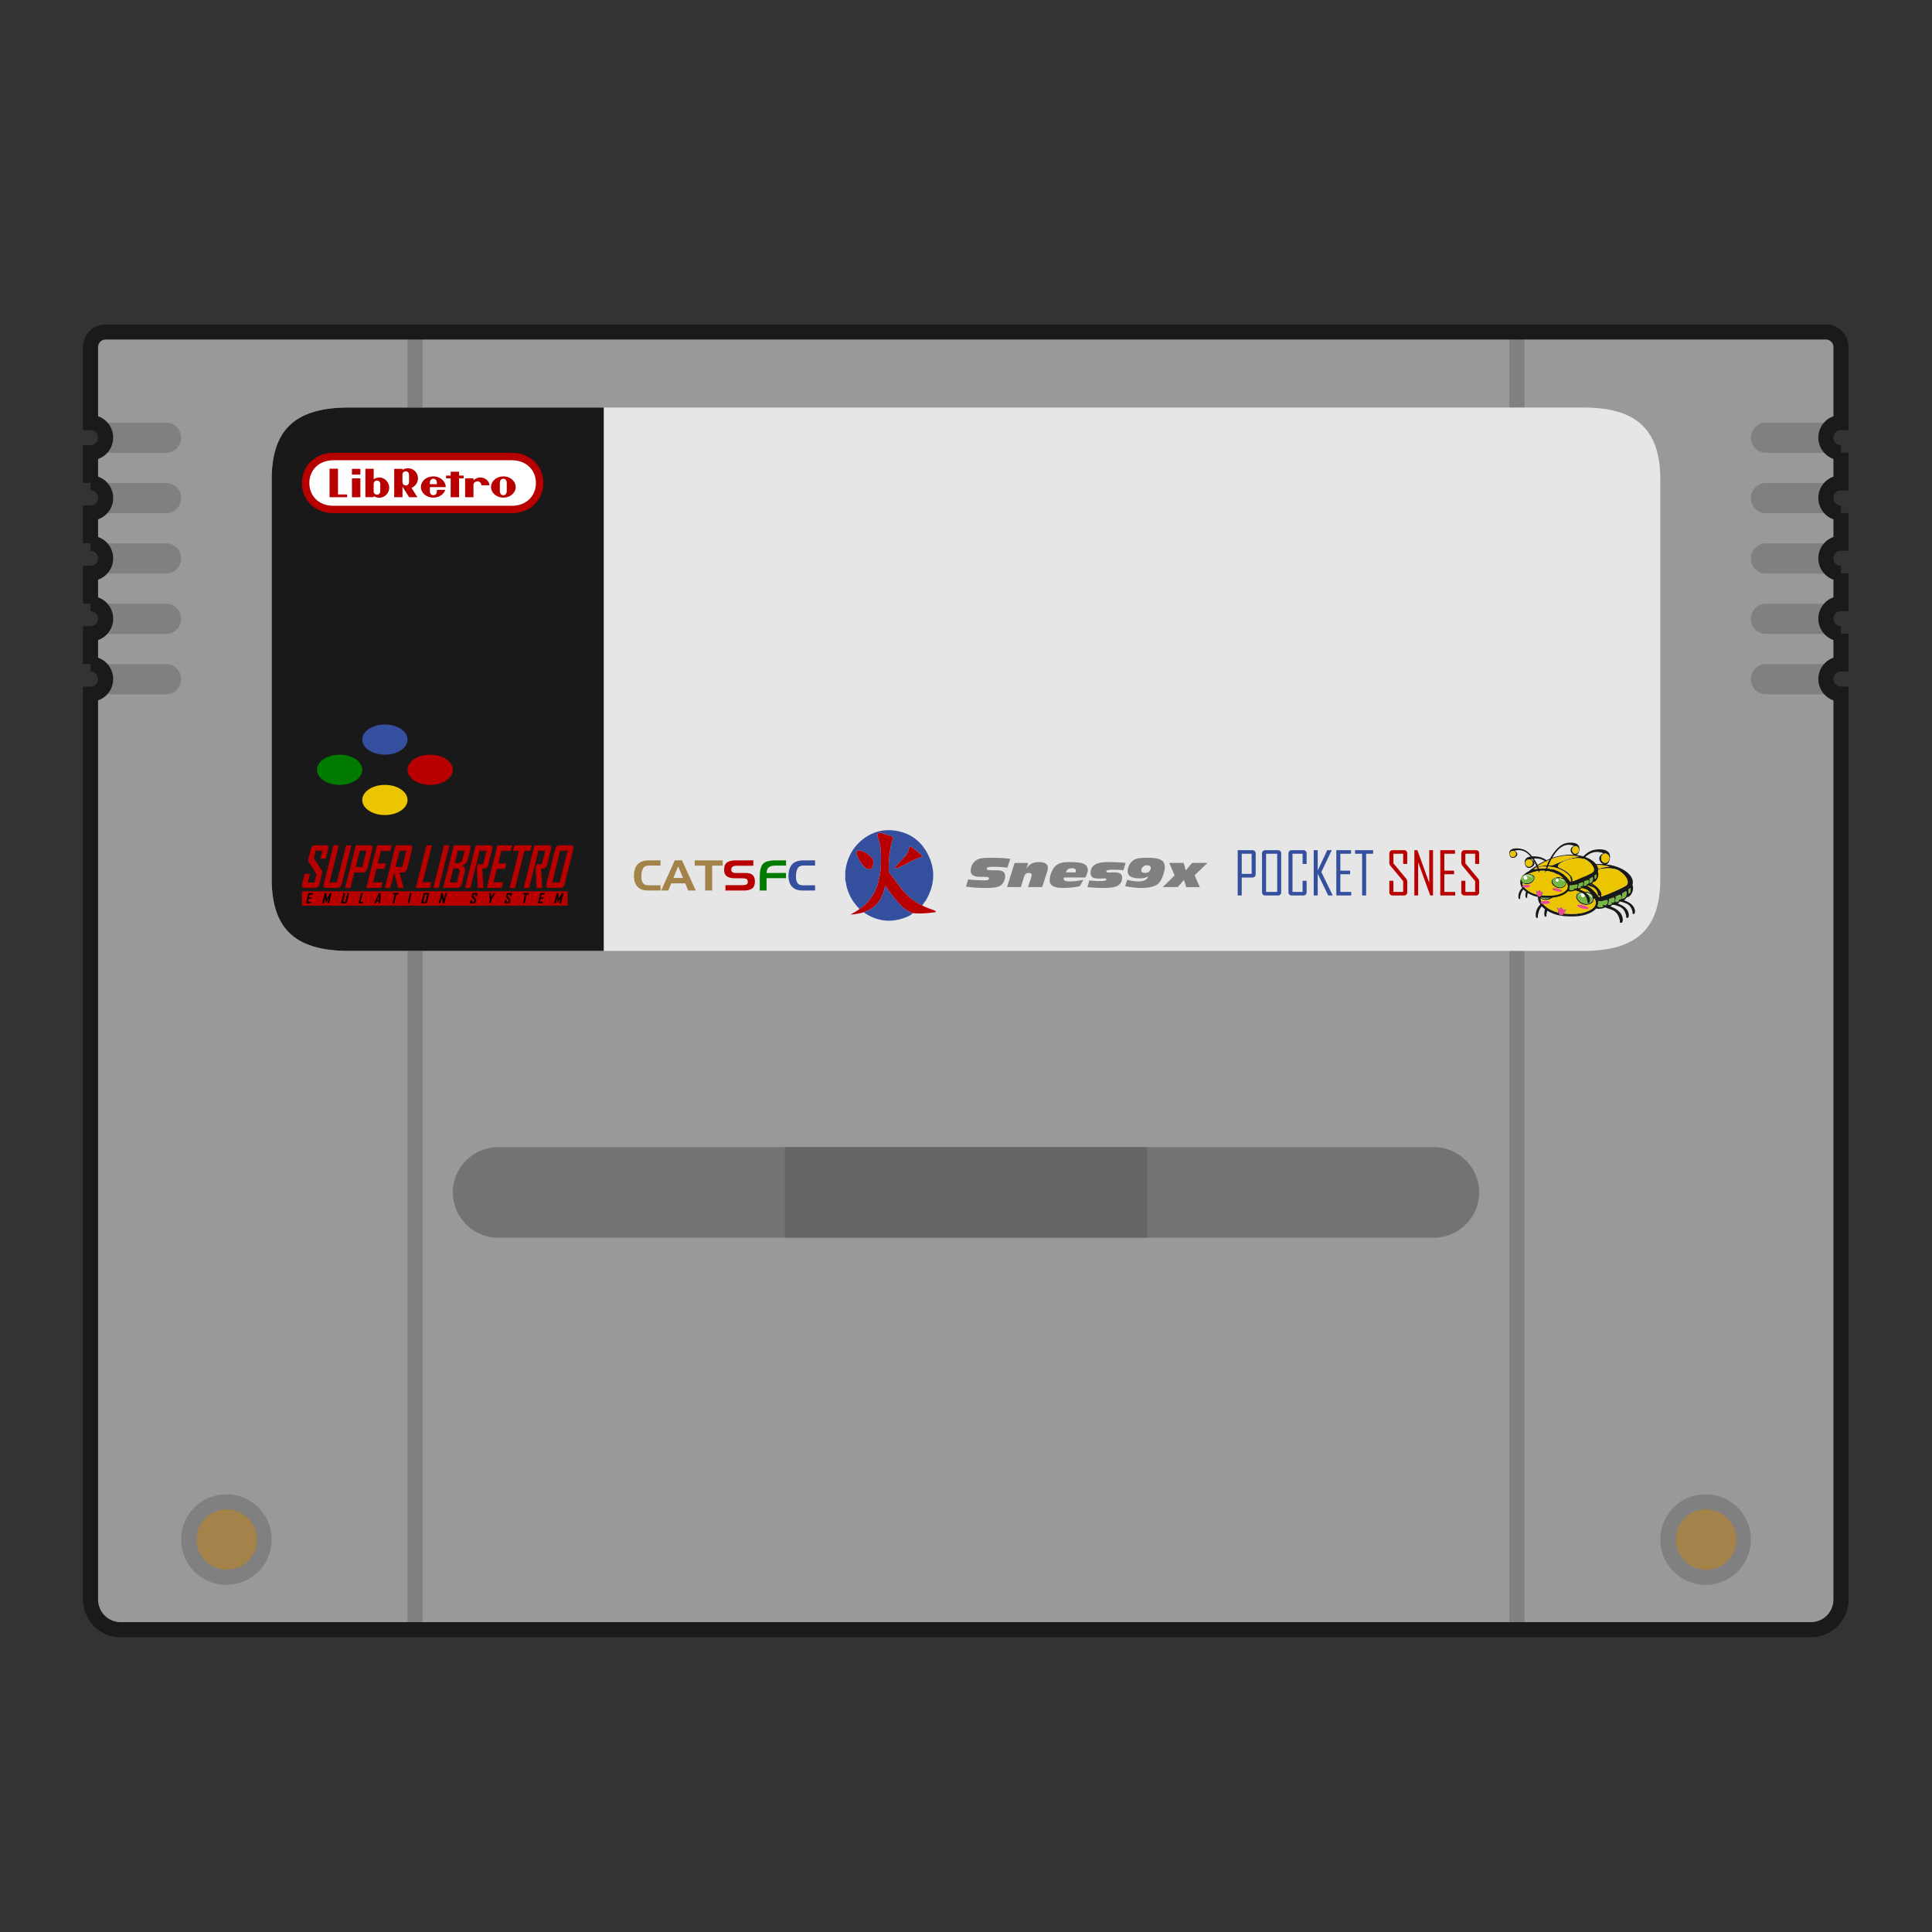 <svg xmlns="http://www.w3.org/2000/svg" xml:space="preserve" width="256" height="256" viewBox="0 0 341.333 341.333"><rect x="0" y="0" width="341.333" height="341.333" fill="#333333" stroke="none"/><defs><clipPath id="a" clipPathUnits="userSpaceOnUse"><path d="M213.05 136.166h.048v-.03h-.048z"/></clipPath><clipPath id="b" clipPathUnits="userSpaceOnUse"><path d="M211.676 135.948h.054v-.034h-.054z"/></clipPath><clipPath id="c" clipPathUnits="userSpaceOnUse"><path d="M209.048 138.356h.04v-.025h-.04z"/></clipPath><clipPath id="d" clipPathUnits="userSpaceOnUse"><path d="M207.919 138.176h.045v-.028h-.045z"/></clipPath></defs><path d="M16 61.333v13.334A2.666 2.666 0 1 1 16 80v5.333a2.666 2.666 0 1 1 0 5.334V96a2.666 2.666 0 1 1 0 5.333v5.334A2.666 2.666 0 1 1 16 112v5.333a2.666 2.666 0 1 1 0 5.334v160A5.334 5.334 0 0 0 21.333 288H320a5.334 5.334 0 0 0 5.333-5.333v-160a2.666 2.666 0 1 1 0-5.334V112a2.666 2.666 0 1 1 0-5.333v-5.334a2.666 2.666 0 1 1 0-5.333v-5.333a2.666 2.666 0 1 1 0-5.334V80a2.666 2.666 0 1 1 0-5.333V61.333a2.666 2.666 0 0 0-2.666-2.666h-304A2.666 2.666 0 0 0 16 61.333" style="fill:#999;fill-opacity:1;fill-rule:nonzero;stroke:none;stroke-width:1.333"/><path d="M74.667 288H72V58.667h2.667zm194.666 0h-2.666V58.667h2.666z" style="fill:gray;fill-opacity:1;fill-rule:nonzero;stroke:none;stroke-width:1.333"/><path d="M279.703 72H61.63C52.165 72 48 75.901 48 84.77v70.46c0 8.869 4.163 12.77 13.63 12.77h218.073c9.466 0 13.63-3.901 13.63-12.77V84.77c0-8.869-4.163-12.77-13.63-12.77" style="fill:#e6e6e6;fill-opacity:1;fill-rule:nonzero;stroke:none;stroke-width:1.333"/><path d="M253.333 218.667H88c-4.4 0-8-3.6-8-8s3.6-8 8-8h165.333c4.4 0 8 3.6 8 8s-3.6 8-8 8" style="fill:#737373;fill-opacity:1;fill-rule:nonzero;stroke:none;stroke-width:1.333"/><path d="M202.667 218.667h-64v-16h64z" style="fill:#666;fill-opacity:1;fill-rule:nonzero;stroke:none;stroke-width:1.333"/><path d="M106.667 72H61.629C52.164 72 48 75.901 48 84.77v70.46c0 8.869 4.164 12.77 13.63 12.77h45.037zm168.893 88.492a.5.5 0 0 1-.346.046c.079.194.112.402.161.603.059.199.128.439.34.521.139.064.298.001.402-.098.162-.158.262-.366.36-.567l.098-.215a.83.83 0 0 1-.422-.12c-.126-.077-.154-.262-.308-.3-.111 0-.194.082-.286.13m8.038-1.403c-.406.09-.819.223-1.24.157.037.278-.005.562-.107.823-.052.03.044.072.057.024l.032.019c.035.097.144.133.238.144.242.022.484-.03.713-.102-.055-.052-.128-.1-.14-.182.008-.035.025-.066.04-.098.167.007.332.034.497.052a.87.87 0 0 0 .347-.738c-.003-.076-.055-.152-.133-.163a.6.6 0 0 0-.304.064m1.284-.453-.007.01c-.212.064-.415.155-.626.226a1.45 1.45 0 0 1-.164.906c-.065.042.07.064.043 0h.06c.003.055.07.069.116.066.18-.015.35-.09.508-.176-.052-.041-.112-.079-.145-.137-.023-.043.007-.087.016-.127q.194.006.385.039c.132-.156.23-.363.19-.572-.02-.101-.055-.215-.149-.272-.076-.041-.157.012-.228.037m1.18-.513-.622.284c.081.335.012.692-.162.988.044-.027.106-.037.139-.076.07.045.159.04.236.019.153-.042.3-.11.432-.198-.076-.056-.173-.148-.09-.242.098.01.194.018.29.033.12-.163.239-.365.19-.575a.5.5 0 0 0-.305-.288zm-6.566-.452a1.5 1.5 0 0 0-.53.165c-.189.136-.333.359-.324.599.01.232.14.437.287.608.275.3.636.537 1.041.608.307.047.635.039.916-.103.26-.126.502-.34.572-.63.067-.256.046-.568-.16-.76a1.84 1.84 0 0 0-.892-.44 2.6 2.6 0 0 0-.91-.047m7.636-.124a12 12 0 0 1-.538.304c.084.327.024.675-.109.979q.083-.054.155-.12c.086.09.212.013.298-.036.402-.248.503-.804.36-1.227q-.083.052-.166.1m-14.732-.4c-.214.123-.4.319-.45.567a.92.92 0 0 0 .278.817c.137.135.32.213.508.25v.003c.115.008.233.046.346.015a1.94 1.94 0 0 0 1.092-.393c.235-.18.44-.443.441-.751.01-.152-.08-.285-.178-.393-.21-.218-.512-.316-.806-.351-.42-.044-.862.021-1.232.236m15.544-.175a4 4 0 0 1-.264.208c.12.212.072.466.038.692l.104-.122.012.088c.061-.022.122-.058.148-.12a1.2 1.2 0 0 0 .105-.52c.003-.111-.037-.218-.025-.327q-.06.05-.118.101m-12.066-.84q.013.143.012.284a.4.4 0 0 1-.107.195 1 1 0 0 0-.052-.179q-.052-.135-.1-.27a6.6 6.6 0 0 0-1.961.574l-.042-.053-.14.08q.276.006.544.076c.148.044.295.103.426.185h.004q.112.082.21.182a.71.71 0 0 1 .095.721c-.18.443-.553.806-1.003.97q-.269.096-.552.109a1.8 1.8 0 0 1-.628-.088 1.5 1.5 0 0 1-.405-.224c.019.208.076.412.17.599-.085.04-.197.137-.122.236.1.105.253.133.39.16.367.452.857.784 1.371 1.044.423.214.867.384 1.326.5a4 4 0 0 1-.094-.374c-.02-.112-.033-.226-.064-.337a.52.52 0 0 1-.204-.316.45.45 0 0 1 .054-.253.8.8 0 0 0 .004.288.41.41 0 0 0 .325.242c.083.01.159-.032.23-.066.09-.051.18-.108.285-.115.116.005.166.125.225.208h.003c.116.13.29.225.468.2a.44.44 0 0 0 .236-.132 1 1 0 0 0 .139-.237l.018-.003c-.004.188-.136.346-.3.425q-.027.12-.068.236c-.064.13-.132.256-.216.373-.037.028.015.034.032.036.278.026.558.038.838.046.7.02 1.408.01 2.098-.123a6.3 6.3 0 0 0 1.402-.443c.35-.165.69-.378.936-.681.222-.281.321-.667.224-1.017a3.2 3.2 0 0 0-.35-.755c.044.167.084.337.06.51-.01.109-.056.207-.093.307v.02l-.012.001c-.12.194-.299.347-.505.443a1.865 1.865 0 0 1-2.11-.427c-.224-.25-.43-.557-.425-.905.005-.281.205-.517.441-.648.398-.221.87-.276 1.316-.236.196.027.394.067.572.152q.094.045.192.077a4.4 4.4 0 0 0-.593-.536 2 2 0 0 0-.18-.117 7.4 7.4 0 0 0-2.861-.93l-.092.249q-.045.121-.084.246c-.07-.068-.092-.162-.103-.256q.006-.132.019-.264-.6-.044-1.199.01m-1.225-.469c-.048.104.127.066.185.06.202-.007.4-.038.6-.058a1 1 0 0 0-.044-.086q-.015-.049-.033-.094c-.005-.014-.019-.04-.024-.054-.23.068-.467.127-.684.232m.275-.22c.12-.04.24-.085.36-.126l-.039-.088c-.108.069-.219.136-.321.214m2.785-.26-.023.07h-.004l-.033.076-.036.092-.027.066-.049.127c.861.075 1.72.27 2.499.652a5.83 5.83 0 0 1 2.372 2.13c.034.049.098.147.161.08.08-.171.052-.371.035-.554-.044-.392-.304-.713-.571-.985-.415-.403-.905-.719-1.419-.978a7.6 7.6 0 0 0-2.905-.777m-2.064.163.013.057h.007l.042.116.037.116c.483-.042.968-.058 1.452-.038l.05-.16q.025-.082.053-.162h.003l.037-.11c-.57 0-1.138.056-1.694.181m-.125-.295.035.08.039.095a7.3 7.3 0 0 1 1.822-.264l.079-.195.113-.262c.062-.139.13-.275.19-.414.065-.104.11-.22.172-.325-.854.355-1.67.792-2.45 1.285m7.142-1.488a7.3 7.3 0 0 0-1.898.66c-.288.156-.576.334-.79.588-.086.107-.16.243-.128.383.033.132.153.219.274.267a6.8 6.8 0 0 1 1.606.896c.368.282.712.605.972.992.142.221.276.47.266.741.001.11-.06.203-.104.299.21-.038.407-.118.607-.188a37 37 0 0 0 2.21-.924c.51-.235 1.02-.471 1.503-.756a.75.75 0 0 0 .299-.271c.11-.184.11-.41.068-.615-.095-.405-.34-.756-.619-1.058a4.7 4.7 0 0 0-1.176-.9 3.8 3.8 0 0 0-.844-.211c-.746-.108-1.51-.052-2.246.097m-4.002-.064c-.061.024-.13.036-.184.075-.052.081-.092.168-.136.253-.12.224-.226.455-.336.686l-.101.228h-.004q-.046.114-.096.226c.208.011.419.032.625 0a2 2 0 0 0 .459-.135c1.09-.463 2.181-.927 3.313-1.275.704-.217 1.428-.387 2.164-.444-.068-.019-.136-.044-.205-.053a7 7 0 0 0-.99-.176c-1.525-.16-3.07.106-4.509.616m-8.845-1.576a.6.6 0 0 0-.297.357.6.6 0 0 0 .026.461c.112.275.442.426.726.36a.632.632 0 0 0 .31-1.087.67.67 0 0 0-.765-.091m13.133-.63c-.132.336-.056.763.23.998a.64.64 0 0 0 .564.133.75.75 0 0 0 .51-.485 1 1 0 0 0 .045-.17.8.8 0 0 0-.022-.404c-.067-.306-.35-.568-.674-.56-.294-.003-.552.22-.653.488m-2.759.012c-.656.564-1.157 1.284-1.584 2.031 1.492-.51 3.08-.77 4.656-.668a1.2 1.2 0 0 1-.658-.673.84.84 0 0 1 .04-.688c.128-.236.352-.403.59-.516.018-.005.068-.036.023-.047a2.95 2.95 0 0 0-1.27-.224c-.671.035-1.295.356-1.797.785m2.19-1.246h.46c.446.033.926.124 1.264.441.257.233.357.596.336.935-.023.352-.088.722-.306 1.012a.8.8 0 0 1-.392.266c.96.107 1.91.356 2.774.794.465.237.906.534 1.273.91.308.32.568.704.66 1.146.053.25.037.513-.041.756.16.392.125.836-.004 1.23a1.67 1.67 0 0 1-.65.887c-.089.06-.2.055-.302.043a2.7 2.7 0 0 1-.535.593c.427.13.84.323 1.195.597.274.215.513.488.641.816.059.151.088.311.105.471v.192a.5.5 0 0 1-.093.268c-.07.088-.216.108-.301.03-.04-.04-.027-.103-.028-.154.021-.196-.067-.379-.124-.561-.12-.359-.335-.694-.65-.91-.302-.234-.686-.308-1.035-.446-.136-.063-.291-.046-.428-.104q-.175.198-.392.352c.47.164.928.39 1.302.725.324.287.575.673.634 1.108.024.201.048.424-.055.607-.07.125-.283.164-.366.036-.038-.115.014-.239-.022-.355-.095-.321-.196-.648-.39-.925a1.9 1.9 0 0 0-.712-.606c-.209-.097-.432-.162-.65-.24-.123-.04-.246-.106-.38-.09a.47.47 0 0 1-.239-.06c-.132.12-.281.216-.435.306.094.051.198.078.294.119.436.181.854.417 1.201.74.323.297.58.681.668 1.115.045.24.076.496-.004.732a.31.31 0 0 1-.224.209h-.093c-.059-.019-.13-.043-.146-.11-.029-.126.023-.257-.017-.382-.116-.397-.245-.805-.502-1.139a2.24 2.24 0 0 0-.798-.633c-.426-.176-.874-.296-1.297-.48-.368.23-.815.257-1.237.253a.9.9 0 0 1-.326-.058c-.296.35-.688.609-1.1.802-.39.178-.797.311-1.212.412-.652.155-1.325.202-1.994.204-.684-.014-1.371-.029-2.046-.15a6.9 6.9 0 0 1-2.298-.86 7 7 0 0 0-.138.566c-.028.128.008.26-.015.388-.018.106-.16.143-.236.075-.104-.09-.118-.237-.133-.365a2.6 2.6 0 0 1 .12-.934 4 4 0 0 1-.555-.502c-.174.17-.316.373-.414.596-.138.306-.212.636-.283.962-.03.135.01.274-.017.408-.024.111-.184.131-.253.05-.095-.107-.107-.258-.118-.394-.01-.412.067-.83.255-1.2.14-.28.339-.529.567-.742a2.04 2.04 0 0 1-.414-1.346c.005-.156.04-.308.07-.46.09-.208.145-.432.254-.632.099-.122.17-.278.31-.358.164-.052.26-.204.394-.302.163-.114.322-.233.495-.332.105-.062.22-.112.317-.19.51-.411 1.04-.799 1.59-1.154a11 11 0 0 0-.79-1.425c-.328-.487-.71-.944-1.177-1.301a2.97 2.97 0 0 0-1.463-.622 3 3 0 0 0-1.278.131c.216.099.436.227.56.437a.58.58 0 0 1-.016.6c-.16.262-.45.434-.751.474a.7.7 0 0 1-.612-.21c-.167-.184-.225-.437-.25-.677v-.28a.85.85 0 0 1 .338-.575c.33-.236.75-.284 1.144-.297.485 0 .973.063 1.439.204.649.213 1.19.661 1.654 1.152.606.653 1.09 1.412 1.478 2.212a16 16 0 0 1 2.668-1.339c.53-.936 1.154-1.84 1.972-2.55.338-.288.714-.544 1.136-.696.376-.131.773-.186 1.169-.216" style="fill:#191919;fill-opacity:1;fill-rule:nonzero;stroke:none;stroke-width:1.333"/><path d="M288.059 156.87q-.06.05-.118.103-.128.107-.264.208c.12.21.074.464.04.692l.102-.124.012.088c.063-.022.122-.056.148-.12a1.2 1.2 0 0 0 .107-.52c.003-.11-.038-.216-.027-.327m-.929.677q-.265.158-.537.304c.084.325.023.674-.11.978q.081-.055.155-.12c.087.091.212.014.3-.037.4-.247.502-.803.358-1.225q-.082.052-.166.1m-.846 1.383c.12-.162.237-.365.19-.574a.5.5 0 0 0-.305-.288q-.054.028-.11.054l-.62.284c.08.336.01.692-.162.988.044-.026.105-.037.139-.076.07.046.157.04.236.019.153-.041.3-.11.432-.197-.076-.056-.174-.148-.09-.243q.145.013.29.033m-1.176-.331c-.076-.042-.156.012-.228.037l-.005.01c-.213.065-.416.155-.626.226a1.45 1.45 0 0 1-.164.907h.042c.016-.001.046-.001.06-.003.004.056.071.07.116.068.18-.015.351-.09.508-.176-.05-.043-.112-.079-.145-.138-.021-.042.007-.086.017-.126q.195.006.384.037c.132-.156.23-.363.192-.57-.021-.102-.057-.215-.15-.273m-1.209.427a.6.6 0 0 0-.304.064c-.405.09-.818.224-1.24.157a1.7 1.7 0 0 1-.105.824l.056.023.033.019c.034.097.143.133.238.144.24.024.482-.03.713-.102-.056-.052-.13-.101-.14-.182.008-.035.024-.066.04-.098.167.007.33.034.496.054a.87.87 0 0 0 .347-.74c-.003-.076-.055-.152-.134-.163" style="fill:#74b743;fill-opacity:1;fill-rule:nonzero;stroke:none;stroke-width:1.333"/><path d="M272.685 157.161c.355-.165.776-.136 1.128.02.224.099.437.26.523.496-.148-.101-.288-.217-.45-.298-.313-.168-.692-.24-1.036-.124.166.008.334.093.39.257a1 1 0 0 1 .028.201.44.44 0 0 1-.29.322c-.112.01-.234.007-.326-.066-.098-.062-.146-.173-.168-.282 0-.112.044-.216.1-.311-.19.121-.342.292-.47.475.09-.292.29-.558.571-.69m6.983.607c.422-.08.865.05 1.216.288.213.148.412.355.456.62-.259-.295-.564-.567-.94-.7a1.5 1.5 0 0 0-.554-.083c.126.1.2.27.132.424a1 1 0 0 1-.04.082c-.085.105-.222.137-.352.122a.4.4 0 0 1-.185-.114c-.096-.115-.084-.275-.03-.404-.17.074-.32.184-.462.301.16-.276.444-.479.759-.536" style="fill:#fff;fill-opacity:1;fill-rule:nonzero;stroke:none;stroke-width:1.333"/><path d="M283.178 152.29c.153.129.37.183.565.133a.75.75 0 0 0 .51-.486 1 1 0 0 0 .045-.17.8.8 0 0 0-.023-.403c-.065-.307-.35-.568-.672-.56-.296-.003-.553.22-.653.488-.134.336-.058.763.228.997m-12.599-.276a.66.66 0 0 0-.763-.093.62.62 0 0 0-.298.359.6.6 0 0 0 .028.461c.11.275.44.425.724.36a.64.64 0 0 0 .506-.533.63.63 0 0 0-.197-.553m7.321 2.725-.097.226c.21.011.419.031.625 0a2 2 0 0 0 .46-.135c1.088-.463 2.18-.927 3.312-1.275.706-.217 1.428-.387 2.164-.444-.068-.02-.134-.044-.205-.053a7 7 0 0 0-.99-.176c-1.525-.16-3.07.105-4.507.614-.063.026-.13.038-.186.076-.052.082-.092.168-.136.254-.12.224-.226.454-.334.685q-.053.114-.103.228z" style="fill:#eac500;fill-opacity:1;fill-rule:nonzero;stroke:none;stroke-width:1.333"/><path d="M287.548 155.633c-.095-.406-.342-.756-.619-1.059a4.7 4.7 0 0 0-1.177-.9 3.8 3.8 0 0 0-.844-.21c-.747-.109-1.51-.053-2.246.097a7.3 7.3 0 0 0-1.897.658c-.288.16-.577.335-.79.591-.087.105-.16.241-.13.383.035.13.155.217.275.265a6.7 6.7 0 0 1 1.605.896c.368.283.713.605.972.993.144.22.277.47.268.74 0 .11-.06.203-.105.3.21-.038.408-.118.606-.189.748-.28 1.484-.595 2.211-.923.51-.236 1.02-.472 1.504-.757a.77.77 0 0 0 .299-.27c.11-.185.11-.411.068-.615m-11.953-.409a7.3 7.3 0 0 1 1.821-.264l.08-.195.112-.262c.063-.139.13-.275.192-.414.063-.104.11-.22.17-.326a16.4 16.4 0 0 0-2.449 1.285l.034.08zm.071.176.042.118.036.116a11 11 0 0 1 1.452-.04l.05-.16.053-.161h.003l.037-.111c-.569 0-1.137.056-1.693.181l.013.058z" style="fill:#eac500;fill-opacity:1;fill-rule:nonzero;stroke:none;stroke-width:1.333"/><path d="M282.033 156.936c-.413-.404-.904-.719-1.418-.979a7.6 7.6 0 0 0-2.906-.776l-.021.071h-.005l-.032.075-.036.093-.028.067q-.024.063-.05.125c.862.075 1.72.27 2.5.652a5.85 5.85 0 0 1 2.373 2.13c.033.049.097.148.16.082.081-.172.052-.372.036-.555-.046-.392-.306-.713-.572-.985m-6.788-1.709c-.108.07-.219.138-.321.215l.36-.125zm-2.882 1.786c.163-.052.26-.204.393-.301-.14.089-.265.197-.393.3m-.311.36c-.136.185-.23.403-.254.632.09-.208.144-.432.254-.632" style="fill:#eac500;fill-opacity:1;fill-rule:nonzero;stroke:none;stroke-width:1.333"/><path d="M280.309 160.616a3.5 3.5 0 0 1-1.036-.22 1.8 1.8 0 0 1-.512-.27c-.052-.045-.115-.106-.096-.182.045-.075.142-.088.222-.096.274-.02.547.032.811.099.279.074.557.169.801.326a.6.6 0 0 1 .194.199c-.062.153-.248.136-.384.144m1.224-2.181c.044.165.084.337.058.51-.009.108-.054.207-.092.307v.02h-.012c-.12.195-.298.348-.505.444a1.865 1.865 0 0 1-2.11-.427c-.223-.25-.43-.557-.425-.905.005-.281.206-.517.442-.648.397-.223.869-.276 1.316-.236.196.027.393.065.572.152q.093.044.192.077a4.4 4.4 0 0 0-.594-.536 2 2 0 0 0-.18-.117 7.4 7.4 0 0 0-2.861-.93l-.092.249q-.044.122-.084.246c-.07-.068-.092-.162-.103-.256q.006-.133.02-.264-.6-.043-1.2.011.014.143.012.284a.4.4 0 0 1-.106.195 1 1 0 0 0-.052-.179q-.052-.135-.1-.27a6.6 6.6 0 0 0-1.962.574l-.04-.053-.14.08q.274.006.543.076c.15.044.295.102.425.185h.004q.113.081.21.182a.71.71 0 0 1 .096.721c-.18.443-.554.804-1.003.97q-.27.095-.552.109a1.8 1.8 0 0 1-.628-.088 1.5 1.5 0 0 1-.405-.224c.018.208.076.412.17.598a1.4 1.4 0 0 1 .346-.108c.2-.034.402-.04.605-.03.155.014.315.037.456.106.055.03.116.074.117.142-.007.089-.094.134-.162.174-.184.08-.384.112-.583.132-.17.004-.341.005-.51-.02.366.451.857.784 1.37 1.044q.636.324 1.325.5a4 4 0 0 1-.093-.373c-.021-.112-.033-.227-.064-.337a.52.52 0 0 1-.204-.318.45.45 0 0 1 .053-.252c-.009.096-.02.194.004.288.06.13.183.227.326.243.082.009.158-.032.23-.067.09-.05.18-.109.284-.116.116.007.167.127.226.208l.003.001c.116.13.29.226.468.2a.44.44 0 0 0 .236-.132 1 1 0 0 0 .138-.237l.02-.003c-.005.188-.137.347-.302.425-.015.08-.042.159-.066.236a3 3 0 0 1-.217.374c-.037.028.015.033.032.036.277.025.557.037.837.045.7.021 1.408.01 2.1-.123a6.3 6.3 0 0 0 1.4-.442c.351-.166.69-.379.936-.682.223-.281.322-.666.224-1.017a3.2 3.2 0 0 0-.349-.755m-6.698-2.711c.202-.007.4-.04.6-.06a1 1 0 0 0-.044-.084l-.032-.095-.025-.053c-.23.068-.467.126-.683.232-.05.104.126.065.184.06" style="fill:#eac500;fill-opacity:1;fill-rule:nonzero;stroke:none;stroke-width:1.333"/><path d="M273.886 157.38c-.313-.169-.69-.24-1.035-.126.166.009.332.093.39.257q.024.1.026.203a.44.44 0 0 1-.288.321c-.112.01-.234.005-.328-.065-.097-.063-.145-.174-.166-.283a.6.6 0 0 1 .099-.31c-.191.12-.34.291-.471.474a1.12 1.12 0 0 1 .572-.69c.355-.166.777-.137 1.13.02.222.1.435.26.52.495-.147-.1-.287-.216-.449-.297m-.256-.47c-.42-.043-.862.023-1.232.237-.213.124-.4.318-.45.566a.92.92 0 0 0 .278.82 1 1 0 0 0 .508.247l.001.005c.115.008.232.044.346.013.392-.01.778-.158 1.092-.392.234-.18.44-.442.44-.75.01-.152-.08-.286-.178-.394-.21-.218-.512-.317-.805-.352m6.77 1.068a1.5 1.5 0 0 0-.553-.083c.124.099.2.27.132.423a1 1 0 0 1-.042.082c-.084.106-.221.138-.35.123a.4.4 0 0 1-.187-.116c-.095-.113-.083-.273-.03-.404-.17.076-.318.185-.46.301.16-.276.443-.477.758-.534.423-.082.865.049 1.216.288.213.148.412.353.455.62-.259-.296-.563-.568-.939-.7m.897.182a1.85 1.85 0 0 0-.893-.441 2.6 2.6 0 0 0-.91-.048 1.6 1.6 0 0 0-.53.165c-.19.136-.332.36-.323.599.01.232.139.439.287.608.275.3.636.537 1.041.608.306.047.634.039.915-.103.26-.125.503-.338.573-.629.066-.256.044-.57-.16-.759" style="fill:#74b743;fill-opacity:1;fill-rule:nonzero;stroke:none;stroke-width:1.333"/><path d="M272.693 159.185c.2-.036.402-.043.605-.031.155.013.315.036.456.107.055.028.116.073.117.141-.007.088-.094.135-.162.175-.184.08-.384.11-.583.13-.17.005-.341.005-.51-.02-.138-.026-.291-.053-.391-.158-.075-.1.037-.196.121-.236a1.4 1.4 0 0 1 .347-.108m5.971.76c.045-.076.143-.088.223-.098.273-.018.546.032.812.1.278.075.556.17.8.326a.6.6 0 0 1 .193.198c-.061.155-.248.136-.384.146a3.5 3.5 0 0 1-1.035-.22 1.9 1.9 0 0 1-.513-.27c-.05-.046-.115-.106-.096-.182" style="fill:#ed4792;fill-opacity:1;fill-rule:nonzero;stroke:none;stroke-width:1.333"/><g clip-path="url(#a)" style="opacity:.54" transform="matrix(1.333 0 0 -1.333 0 341.333)"><path d="M0 0c.02-.048-.081-.031-.032 0z" style="fill:#192112;fill-opacity:1;fill-rule:nonzero;stroke:none" transform="translate(213.096 136.166)"/></g><g clip-path="url(#b)" style="opacity:.39" transform="matrix(1.333 0 0 -1.333 0 341.333)"><path d="M0 0c-.01-.036-.082-.005-.042.018z" style="fill:#283719;fill-opacity:1;fill-rule:nonzero;stroke:none" transform="translate(211.73 135.93)"/></g><path d="M276.153 160.662c-.126-.077-.154-.262-.308-.3-.111 0-.194.082-.286.13a.5.5 0 0 1-.345.046c.079.195.112.402.161.603.059.199.128.439.34.521.139.064.298.001.402-.098.162-.158.262-.366.36-.567l.098-.215a.83.83 0 0 1-.422-.12" style="fill:#ed4792;fill-opacity:1;fill-rule:nonzero;stroke:none;stroke-width:1.333"/><path d="M40 264a8 8 0 0 0-8 8 8 8 0 0 0 8 8 8 8 0 0 0 8-8 8 8 0 0 0-8-8" style="fill:gray;fill-opacity:1;fill-rule:nonzero;stroke:none;stroke-width:1.333"/><path d="M40 266.667a5.334 5.334 0 1 1 0 10.667 5.334 5.334 0 0 1 0-10.667" style="fill:#a3834a;fill-opacity:1;fill-rule:nonzero;stroke:none;stroke-width:1.333"/><path d="M301.333 264a8 8 0 0 0-8 8 8 8 0 0 0 8 8 8 8 0 0 0 8-8 8 8 0 0 0-8-8" style="fill:gray;fill-opacity:1;fill-rule:nonzero;stroke:none;stroke-width:1.333"/><path d="M301.333 266.667a5.334 5.334 0 1 1 0 10.667 5.334 5.334 0 0 1 0-10.667" style="fill:#a3834a;fill-opacity:1;fill-rule:nonzero;stroke:none;stroke-width:1.333"/><path d="M80 136c0 1.473-1.79 2.667-4 2.667s-4-1.194-4-2.667 1.79-2.667 4-2.667 4 1.194 4 2.667" style="fill:#b80000;fill-opacity:1;fill-rule:nonzero;stroke:none;stroke-width:1.333"/><path d="M64 136c0 1.473-1.79 2.667-4 2.667s-4-1.194-4-2.667 1.79-2.667 4-2.667 4 1.194 4 2.667" style="fill:#007b00;fill-opacity:1;fill-rule:nonzero;stroke:none;stroke-width:1.333"/><path d="M72 130.667c0 1.473-1.79 2.666-4 2.666s-4-1.193-4-2.666c0-1.474 1.79-2.667 4-2.667s4 1.193 4 2.667" style="fill:#354f9f;fill-opacity:1;fill-rule:nonzero;stroke:none;stroke-width:1.333"/><path d="M72 141.333c0 1.474-1.79 2.667-4 2.667s-4-1.193-4-2.667 1.79-2.666 4-2.666 4 1.193 4 2.666" style="fill:#eac500;fill-opacity:1;fill-rule:nonzero;stroke:none;stroke-width:1.333"/><path d="M90.424 80H58.909c-3.335-.008-5.576 2.425-5.576 5.344 0 2.916 2.236 5.321 5.58 5.323H90.42c3.344-.002 5.58-2.407 5.58-5.323 0-2.919-2.24-5.352-5.576-5.344" style="fill:#b80000;fill-opacity:1;fill-rule:nonzero;stroke:none;stroke-width:1.333"/><path d="M90.409 89.359H58.925c-2.66.01-4.275-1.802-4.275-4.023 0-2.223 1.625-4.019 4.275-4.024h31.484c2.65.005 4.273 1.801 4.273 4.024 0 2.221-1.615 4.033-4.273 4.023" style="fill:#fff;fill-opacity:1;fill-rule:nonzero;stroke:none;stroke-width:1.333"/><path d="M79.62 83.344h1.49v.675h.804v.498h-.804v3.332h-1.49l.001-3.332h-.808v-.497h.81zM62.18 84.51h1.488v3.34H62.18zm-.003-1.683h1.491v1.026h-1.49zm27.353 3.212v.705c0 .532-.31.752-.609.752-.298 0-.609-.22-.609-.752v-.718l.001-.698c0-.53.311-.748.608-.748.298 0 .608.219.608.748 0 .202 0 .576.002.71zm-.597-1.872c-1.201 0-2.176.84-2.176 1.875s.975 1.874 2.176 1.874 2.174-.838 2.174-1.874c0-1.035-.972-1.875-2.174-1.875m-22.918 1.389c0-.517.352-.65.583-.65.237 0 .584.133.584.65l-.002.593.002.596c0 .515-.347.65-.583.65-.232 0-.584-.135-.584-.65v-.593zm-1.457-2.739v5.022h1.47l.002-.194c.569.363 1.21.362 1.712.126a1.78 1.78 0 0 0 1.017-1.656c0-.88-.82-1.844-1.89-1.748-.354.032-.606.162-.843.298v-1.848zm11.486 2.069a.6.6 0 0 1 .523-.304h.001-.001c.194 0 .408.099.524.304.094.167.098.363.096.655h-1.242c-.002-.292.004-.488.099-.655m1.14 1.864c0 .612-.397.747-.616.747-.22 0-.623-.135-.623-.747l.002-.69h2.802c0-1.035-.985-1.892-2.196-1.892-1.209 0-2.19.838-2.19 1.874 0 1.035.981 1.875 2.19 1.875 1.004 0 1.852-.581 2.112-1.37l-1.482.002zm-17.468.603v-4.55h-1.49v5.046h3.102v-.496zm25.319-1.62h1.457c-.15-1.078-1.144-1.391-1.656-1.376a1.78 1.78 0 0 0-1.187.505v-.353h-1.476l-.001 3.34h1.477l-.001-2.192c0-.291.301-.615.707-.615s.68.324.68.615zM71.1 84.514v-.592c0-.516.352-.65.584-.65.236 0 .583.134.583.65l-.002.595.002.593c0 .517-.347.65-.584.65-.231 0-.583-.133-.583-.65zm2.744.037a1.78 1.78 0 0 0-1.017-1.656 1.77 1.77 0 0 0-1.712.126l-.002-.194h-1.47v5.022h1.468V86l.02.01 1.152 1.838h1.457L72.7 86.19c.683-.272 1.144-.978 1.144-1.64" style="fill:#b80000;fill-opacity:1;fill-rule:nonzero;stroke:none;stroke-width:1.333"/><path d="M154.312 152.485c0-.122.004-.166 0-.208-.034-.275-.113-.53-.298-.738a4.1 4.1 0 0 0-2.124-1.285c-.392-.095-.608.141-.537.55.024.138.058.277.114.405a7 7 0 0 0 1.008 1.674c.178.215.382.403.619.544.532.316.93.158 1.113-.448.056-.184.082-.38.106-.494m3.705.94c.355.016.665-.15.981-.28 1.258-.512 2.39-1.312 3.69-1.735.302-.097.153-.277.016-.403a19 19 0 0 0-1.596-1.302c-.302-.216-.458-.162-.518.225-.102.659-.424 1.16-.89 1.59a8 8 0 0 0-.655.698c-.341.404-.739.756-1.023 1.213l-.024.007c-.003.003 0 .013 0 .019zm-8.685 2.09v-1.695c.119-.226.092-.482.146-.72.389-1.763 1.189-3.272 2.525-4.454 1.905-1.684 4.105-2.293 6.541-1.828 2.19.42 3.948 1.624 5.112 3.618 1.636 2.798 1.602 5.638.018 8.468-.215.382-.555.674-.712 1.094a10.3 10.3 0 0 1-3.48-2.698c-.834-1.002-1.535-2.11-2.372-3.107-.091-.11-.1-.23-.1-.363-.003-1.896.124-3.774.7-5.59.089-.286.009-.43-.254-.511-.568-.177-1.132-.368-1.701-.54-.205-.061-.432-.139-.615.065-.178.2-.12.438-.037.644.337.846.467 1.73.512 2.635.092 1.852.021 3.69-.49 5.483-.553 1.948-1.646 3.485-3.286 4.59-.059-.074-.112-.154-.177-.222-1.042-1.09-1.76-2.366-2.112-3.867-.08-.333-.071-.687-.218-1.003" style="fill:#354f9f;fill-opacity:1;fill-rule:nonzero;stroke:none;stroke-width:1.333"/><path d="M162.963 159.998c.568.28 1.16.496 1.752.71q.321.112.618.28v.13c-.1.023-.198.055-.3.068-1.248.165-2.498.265-3.756.145-.873-.264-1.574-.81-2.21-1.466-.778-.804-1.451-1.7-2.118-2.602-.174-.236-.35-.472-.562-.761-.05.21-.082.353-.115.496-.304 1.275-.856 2.39-1.872 3.215-.53.43-1.144.693-1.756.957-.768.195-1.537.375-2.404.404.593-.316 1.124-.595 1.6-.968 1.641-1.105 2.733-2.643 3.288-4.59.51-1.793.581-3.631.488-5.485-.045-.904-.175-1.788-.512-2.633-.081-.207-.141-.444.039-.644.182-.204.408-.127.614-.065.57.172 1.134.362 1.702.54.26.081.342.225.252.509-.576 1.817-.703 3.696-.7 5.592 0 .133.009.253.1.361.837.998 1.538 2.107 2.373 3.108a10.3 10.3 0 0 0 3.479 2.699" style="fill:#b80000;fill-opacity:1;fill-rule:nonzero;stroke:none;stroke-width:1.333"/><path d="M158.023 153.43c.284-.455.682-.809 1.023-1.213.205-.242.421-.48.655-.696.465-.432.788-.932.89-1.592.06-.385.216-.44.516-.224.556.4 1.087.839 1.596 1.302.14.125.288.305-.016.404-1.298.421-2.432 1.221-3.689 1.736-.316.129-.625.293-.98.278zm-3.711-.945c-.024.114-.049.31-.105.494-.183.606-.581.764-1.113.448a2.4 2.4 0 0 1-.62-.544 7 7 0 0 1-1.007-1.674 1.8 1.8 0 0 1-.115-.406c-.07-.408.146-.644.538-.55.832.2 1.54.634 2.124 1.286.185.208.264.463.297.738.005.042 0 .086 0 .208m3.707.94-.02.032v-.019l.025-.008z" style="fill:#b80000;fill-opacity:1;fill-rule:nonzero;stroke:none;stroke-width:1.333"/><path d="M161.277 161.331c-.401.418-.923.62-1.436.808-2.481.916-4.843.638-7.07-.832-.051-.032-.086-.09-.127-.137.613-.264 1.225-.527 1.756-.957 1.017-.826 1.569-1.94 1.872-3.215l.114-.496.564.761c.666.903 1.339 1.798 2.118 2.602.634.656 1.336 1.202 2.209 1.466" style="fill:#354f9f;fill-opacity:1;fill-rule:nonzero;stroke:none;stroke-width:1.333"/><path d="M171.04 155.371c.943.099 1.88.163 2.831.163.274 0 .854 0 .854-.332 0-.247-.15-.296-1.632-.296-.762 0-1.598-.219-1.598-1.01 0-1.086.662-1.967 1.656-2.207.555-.134 1.358-.148 1.97-.148.829 0 2.162.034 3.372.19l-.522 1.559c-.804-.084-1.598-.155-2.41-.155-.986 0-1.218.12-1.218.359 0 .205.166.261 1.466.261.944 0 1.772.036 1.772 1.094 0 .396-.215.946-.388 1.185-.514.705-1.342.84-2.974.84-1.325 0-2.45-.064-3.552-.233zm8.21-2.913h2.401l-.315 1.001h.018c.504-.797 1.158-1.15 2.21-1.15.828 0 1.566.248 1.566.989 0 .281-.083.577-.183.875l-.82 2.553h-2.5l.421-1.29c.083-.255.224-.685.224-.847 0-.275-.224-.36-.489-.36-.463 0-.687.12-.885.769l-.531 1.728h-2.45zm10.777 1.672c.024-.127.05-.234.05-.339 0-.317-.414-.395-.63-.395-.58 0-.902.142-1.15.734zm-2.06.896a.6.6 0 0 0-.044.225c0 .459.672.473 1.202.473.778 0 1.54-.148 2.277-.282l-.647 1.121a12.8 12.8 0 0 1-2.757.31c-1.135 0-2.55-.09-2.55-1.34 0-.93.489-1.975.951-2.447.738-.748 1.632-.776 2.708-.776 2.22 0 3.074.332 3.074 1.481 0 .247-.266.952-.415 1.235zm4.499.514c.662.1 1.333.12 2.004.12.19 0 .993 0 .993-.267 0-.155-.099-.198-.29-.198-.24 0-.58.022-.943.022-.986 0-1.548-.129-1.548-1.031 0-.98.612-1.876 2.964-1.876.82 0 2.145 0 3.221.155l-.39 1.305c-.471-.099-1.523-.12-1.83-.12-.347 0-1.184.015-1.184.283 0 .176.108.21.415.21.181 0 .464-.013.844-.013.804 0 1.524.064 1.524.924 0 1.728-1.78 1.82-3.362 1.82-.928 0-1.838-.063-2.758-.133zm10.844-2.2c0-.403-.34-.46-.68-.46-.638 0-.994.48-.994.925 0 .325.307.416.696.416.787 0 .977-.62.977-.881m-4.165 2.102a7.5 7.5 0 0 0 1.979.282c.729 0 1.582-.19 1.722-.91h-.016c-.365.282-.886.367-1.392.367-.96 0-2.202-.163-2.202-1.207 0-.437.116-.868.34-1.262.513-.896 1.242-1.171 3.064-1.171 2.484 0 3.146.508 3.146 1.693 0 .684-.364 1.743-.802 2.476-.647 1.094-2.527 1.164-3.422 1.164-.744 0-1.78-.106-2.765-.31zm10.032.007-1.101 1.277h-2.659l2.112-2.046-.944-2.222h2.535l.372 1.34 1.117-1.34h2.726l-2.278 2.179.919 2.09h-2.41z" style="fill:gray;fill-opacity:1;fill-rule:nonzero;stroke:none;stroke-width:1.333"/><path d="M113.598 153.449q-.255.528-.279 1.225v.241q0 .124.008.25.024.26.104.508.078.249.263.442a.82.82 0 0 0 .441.25q.252.048.514.048h.072l1.974-.008v.929h-2.03a5 5 0 0 1-.936-.083 2 2 0 0 1-.848-.378 1.94 1.94 0 0 1-.668-.888 3.4 3.4 0 0 1-.207-1.074 2 2 0 0 1-.005-.229q.005-.113.012-.223.088-1.263.737-1.857t1.947-.595l1.999-.007v.914h-1.975q-.868.007-1.123.534m5.375 1.665h1.704l-.868-2.051zm1.521-3.112 2.436 5.333h-1.337l-.526-1.27h-2.485l-.51 1.27h-1.265L119.22 152zm2.246.935v-.928h4.937v.928h-1.856v4.397h-1.242v-4.397Z" style="fill:#a3834a;fill-opacity:1;fill-rule:nonzero;stroke:none;stroke-width:1.333"/><path d="M130.12 152.95q-.39.009-.657.153-.266.145-.266.553 0 .313.228.445.225.135.529.135l1.592-.008q.088.008.184.008a3 3 0 0 1 .74.092q.27.072.477.258.191.163.287.393t.12.475l.012.145q.004.071.004.145-.016.93-.55 1.26-.532.33-1.449.33h-3.201v-.95h3.01q.398.006.689-.12t.234-.572q-.038-.35-.278-.43a1.9 1.9 0 0 0-.566-.09l-1.417-.008q-.885.007-1.397-.33-.514-.338-.506-1.222.016-.927.554-1.266.537-.339 1.453-.338l3.145-.008v.951z" style="fill:#b80000;fill-opacity:1;fill-rule:nonzero;stroke:none;stroke-width:1.333"/><path d="M134.751 152.676q.521-.668 2.29-.668l1.831-.008v.928h-1.934q-.759.015-1.112.305t-.394 1.003l3.44-.008v.921h-3.44v2.184h-1.202v-2.45q0-1.54.521-2.207" style="fill:#007b00;fill-opacity:1;fill-rule:nonzero;stroke:none;stroke-width:1.333"/><path d="M140.902 153.449q-.255.528-.278 1.225v.241q0 .124.008.25.024.26.104.508.078.249.262.442a.82.82 0 0 0 .442.25q.251.048.513.048h.072l1.975-.008v.929h-2.03a5 5 0 0 1-.937-.083 2 2 0 0 1-.848-.378 1.94 1.94 0 0 1-.668-.888 3.4 3.4 0 0 1-.207-1.074 2 2 0 0 1-.005-.229q.005-.113.012-.223.089-1.263.738-1.857.648-.594 1.946-.595l2-.007v.914h-1.976q-.868.007-1.122.534m80.227-2.612h-1.75v3.56h1.75zm.137 4.199h-1.887v3.173h-.713v-8h2.6c.336 0 .577.23.577.565v3.686a.556.556 0 0 1-.577.576m4.376-4.199h-1.962v6.743h1.962zm.136 7.372h-2.244a.54.54 0 0 1-.567-.565v-6.87c0-.336.23-.565.567-.565h2.244c.336 0 .576.23.576.565v6.87c0 .334-.24.565-.576.565m4.49-.001h-2.067a.54.54 0 0 1-.565-.565v-6.87c0-.334.23-.565.565-.565h2.067c.336 0 .576.231.576.566v1.864h-.712v-1.802h-1.783v6.744h1.783v-1.969h.712v2.032c0 .335-.24.565-.576.565m4.385 0-1.846-3.842v3.842h-.713v-8h.713v3.592l1.678-3.592h.776v.042l-1.815 3.812 1.993 4.105v.041zm1.439 0v-8h2.6v.628h-1.887v2.984h1.72v.64h-1.72v3.12h1.92v.628zm5.267-7.371v7.372h-.714v-7.372h-1.248v-.628h3.199v.628z" style="fill:#354f9f;fill-opacity:1;fill-rule:nonzero;stroke:none;stroke-width:1.333"/><path d="M248.052 158.207h-2.013c-.336 0-.578-.23-.578-.565v-2.032h.714v1.97h1.73v-1.906l-2.212-2.67c-.168-.2-.232-.337-.232-.609v-1.622c0-.335.242-.566.578-.566h2.013a.54.54 0 0 1 .567.566v1.864h-.714v-1.802h-1.73v1.686l2.222 2.67c.168.2.222.336.222.598v1.853a.54.54 0 0 1-.567.565m4.637 0-2.14-5.885v5.885h-.67v-8h.534l2.097 5.78v-5.78h.67v8zm1.774 0v-8h2.6v.628h-1.887v2.984h1.719v.64h-1.719v3.12h1.919v.628zm6.304 0h-2.013c-.336 0-.577-.23-.577-.565v-2.032h.713v1.97h1.73v-1.906l-2.213-2.67c-.166-.2-.23-.337-.23-.609v-1.622c0-.335.241-.566.577-.566h2.013a.54.54 0 0 1 .567.566v1.864h-.713v-1.802h-1.731v1.686l2.223 2.67c.168.2.221.336.221.598v1.853a.54.54 0 0 1-.567.565" style="fill:#b80000;fill-opacity:1;fill-rule:nonzero;stroke:none;stroke-width:1.333"/><path d="M271.742 157.445a.4.4 0 0 1-.284.039c.066.159.092.33.134.495.046.162.105.36.278.428.114.053.244 0 .33-.082.134-.129.216-.3.296-.465q.039-.088.081-.176a.7.7 0 0 1-.348-.099c-.103-.062-.125-.216-.252-.245-.09-.003-.159.067-.235.105m6.603-1.152c-.333.074-.673.183-1.019.128.03.23-.005.463-.088.678-.042.025.036.058.047.018l.027.016c.029.08.117.11.194.118.2.02.4-.024.587-.083-.045-.043-.105-.083-.115-.15q.012-.042.032-.08c.138.004.274.027.41.043a.71.71 0 0 0 .284-.606c-.003-.063-.044-.126-.11-.135a.5.5 0 0 0-.249.053m1.053-.372-.004.008c-.174.054-.34.128-.514.186.04.253-.012.52-.135.744-.053.034.057.053.036 0 .012 0 .036 0 .048-.002.004.046.059.058.096.056.148-.012.288-.074.417-.144-.042-.035-.092-.066-.118-.115-.019-.033.004-.07.013-.103q.157.005.316.031c.108-.128.19-.297.157-.47-.018-.082-.046-.175-.124-.222-.062-.035-.128.01-.188.03m.971-.422-.512.233c.067.276.009.568-.132.812.036-.022.087-.03.115-.062.057.037.129.033.193.016a1.3 1.3 0 0 0 .355-.163c-.063-.045-.143-.121-.074-.2.08.01.16.016.238.028.098-.133.196-.3.156-.472a.4.4 0 0 0-.25-.236zm-5.395-.37c-.149.022-.3.06-.434.135-.156.111-.274.295-.266.491.007.19.114.36.235.5.225.247.523.441.856.499.25.038.52.033.75-.084.215-.103.414-.279.471-.516.055-.21.038-.468-.13-.624a1.5 1.5 0 0 0-.734-.363 2.1 2.1 0 0 0-.748-.039m6.274-.101q-.22.13-.443.25c.07.267.02.553-.09.803q.069-.046.129-.098c.07.074.173.01.245-.031.328-.203.412-.66.295-1.007zm-12.103-.33c-.175.102-.328.262-.368.466a.76.76 0 0 0 .227.672.8.8 0 0 0 .417.204l.001.004c.093.007.19.036.284.012a1.6 1.6 0 0 0 .897-.323c.192-.148.362-.364.363-.617.007-.124-.068-.233-.147-.323-.172-.18-.42-.26-.66-.289a1.7 1.7 0 0 0-1.014.195m12.768-.143c-.07.057-.142.117-.216.17.098.174.06.382.03.569l.086-.102.01.072c.05-.017.1-.046.12-.098a1 1 0 0 0 .088-.427c.003-.09-.03-.177-.02-.268a2 2 0 0 0-.098.084m-9.91-.69a3 3 0 0 1 .008.233.3.3 0 0 1-.088.16 1 1 0 0 0-.042-.148l-.082-.222a5.4 5.4 0 0 0-1.612.472l-.033-.044-.115.066q.226.006.446.064c.122.036.242.082.35.152l.004-.003q.092.069.17.15c.14.163.16.399.08.592a1.44 1.44 0 0 1-.824.799 1.6 1.6 0 0 1-.454.088 1.5 1.5 0 0 1-.514-.072 1.3 1.3 0 0 1-.334-.184c.015.17.063.339.139.492-.07.032-.16.112-.099.193.082.087.208.11.322.132.3.37.702.644 1.125.858q.52.265 1.088.41a3 3 0 0 1-.076-.306c-.019-.092-.028-.187-.053-.278a.44.44 0 0 1-.168-.26.36.36 0 0 1 .045-.206.6.6 0 0 0 .003.236.34.34 0 0 0 .267.2c.068.007.13-.027.189-.056.073-.042.148-.09.233-.095.096.005.138.104.186.17h.003c.094.109.237.187.384.166a.35.35 0 0 0 .193-.108.8.8 0 0 0 .115-.195l.016-.003a.41.41 0 0 1-.248.348c-.014.067-.035.13-.055.196q-.078.16-.177.306c-.031.022.01.028.025.029.23.021.459.03.688.037.576.017 1.156.01 1.724-.1a5 5 0 0 0 1.152-.364c.287-.136.565-.31.77-.56a.96.96 0 0 0 .182-.834 2.7 2.7 0 0 0-.287-.62c.036.136.07.277.048.418-.007.09-.044.17-.076.252l.001.017h-.01a.97.97 0 0 1-.415.364 1.53 1.53 0 0 1-1.734-.35c-.184-.206-.353-.458-.349-.744.005-.23.168-.424.363-.532.326-.183.713-.227 1.081-.194.161.022.323.054.47.124q.077.036.157.064a3.5 3.5 0 0 0-.487-.44 1 1 0 0 0-.148-.096 6.1 6.1 0 0 0-2.35-.765 13 13 0 0 0-.145.408.33.33 0 0 1-.084-.21q.005-.11.015-.218a6 6 0 0 0-.984.01m-1.006-.388c-.04.086.104.055.152.051.165-.007.328-.032.493-.05l-.036-.068-.028-.08-.02-.042c-.19.055-.383.104-.561.19m.225-.18.296-.105-.032-.072q-.136.082-.264.176m2.288-.214c-.005.015-.013.044-.019.059h-.004l-.027.06q-.013.04-.029.077l-.023.055-.04.104c.708.06 1.414.22 2.054.536a4.8 4.8 0 0 1 1.948 1.749c.028.04.08.121.132.067.066-.142.042-.306.03-.455-.038-.323-.252-.587-.47-.81a4.7 4.7 0 0 0-1.166-.803 6.3 6.3 0 0 0-2.386-.64m-1.695.134.01.047h.006l.033.096.03.096c.398-.036.797-.05 1.194-.032l.04-.132.044-.132h.003l.03-.092a6.3 6.3 0 0 0-1.39.15m-.104-.242.03.064q.013.04.031.08c.487-.135.991-.21 1.496-.217l.066-.16.092-.216c.052-.114.108-.226.157-.34.052-.086.09-.18.14-.267-.7.29-1.37.65-2.012 1.056m5.867-1.223c-.54.112-1.07.286-1.559.542-.237.129-.473.274-.65.484-.07.086-.13.198-.105.314.028.108.127.179.226.219.469.185.916.43 1.318.736.303.232.586.497.799.816.117.181.227.385.22.608 0 .09-.05.167-.087.245.172-.03.335-.096.499-.154a29 29 0 0 0 1.816-.76 14 14 0 0 0 1.235-.62.6.6 0 0 0 .245-.223c.09-.15.09-.337.056-.505-.077-.332-.28-.62-.508-.87a3.9 3.9 0 0 0-.967-.738 3 3 0 0 0-.693-.174c-.613-.088-1.24-.042-1.845.08m-3.287-.053c-.05.02-.107.03-.152.063-.043.066-.075.137-.11.208-.1.184-.187.373-.277.562q-.044.093-.084.188h-.004q-.036.093-.077.186c.17.009.343.025.513-.001a1.5 1.5 0 0 0 .376-.111c.895-.38 1.792-.761 2.722-1.047a8.2 8.2 0 0 1 1.778-.364c-.056-.016-.112-.036-.169-.044a5.6 5.6 0 0 0-.812-.145c-1.253-.13-2.523.088-3.704.505m-7.267-1.294a.5.5 0 0 0-.244.294.5.5 0 0 0 .023.379c.09.227.361.35.595.296a.525.525 0 0 0 .416-.437.52.52 0 0 0-.162-.455.55.55 0 0 0-.628-.077m10.79-.516c-.11.276-.047.626.188.82.125.105.302.15.462.108a.61.61 0 0 0 .42-.399.6.6 0 0 0 .036-.139.66.66 0 0 0-.017-.33c-.055-.252-.288-.468-.553-.462-.243 0-.454.182-.536.402m-2.267.01c-.54.463-.95 1.055-1.301 1.668 1.225-.42 2.529-.633 3.825-.549a1 1 0 0 1-.541-.553.7.7 0 0 1 .033-.566c.104-.193.288-.33.484-.424.015-.004.056-.029.019-.037a2.4 2.4 0 0 0-1.044-.185c-.551.03-1.063.293-1.475.646m1.799-1.024h.377c.367.027.761.102 1.039.362.21.192.293.49.276.768-.019.29-.072.594-.251.83a.65.65 0 0 1-.323.22c.788.087 1.57.292 2.279.651.383.196.744.44 1.045.748.254.263.468.579.543.941.044.206.03.422-.033.622.13.321.102.686-.004 1.01-.095.291-.275.56-.534.728-.073.05-.165.046-.249.036a2.2 2.2 0 0 1-.439.487c.351.108.69.265.982.492.225.175.421.4.526.67.05.123.072.255.087.386v.157a.44.44 0 0 1-.076.222c-.059.07-.179.088-.248.024-.032-.034-.021-.086-.023-.127.018-.161-.056-.312-.101-.461a1.45 1.45 0 0 0-.535-.747c-.248-.192-.564-.253-.85-.367-.112-.052-.239-.038-.352-.085a2 2 0 0 1-.322.29c.387.134.763.32 1.07.595.266.235.473.552.521.91.019.165.039.348-.045.498-.058.103-.232.135-.3.03-.032-.094.01-.196-.019-.29-.077-.265-.161-.533-.32-.76a1.6 1.6 0 0 0-.584-.5c-.173-.078-.356-.133-.535-.197-.101-.033-.202-.087-.313-.073a.4.4 0 0 1-.196-.05c-.108.1-.23.178-.356.252.076.042.161.063.241.098.358.15.702.342.987.608.264.244.476.558.548.916.037.196.063.406-.003.6a.26.26 0 0 1-.184.173h-.077c-.05-.016-.107-.036-.12-.09-.024-.105.018-.213-.014-.314-.096-.328-.2-.663-.413-.936a1.8 1.8 0 0 0-.656-.52c-.35-.145-.717-.244-1.065-.395-.302.188-.668.211-1.015.208a.7.7 0 0 1-.268-.048c-.243.288-.565.5-.904.66-.32.146-.655.255-.995.338-.537.128-1.089.165-1.638.168-.563-.012-1.127-.024-1.682-.124a5.6 5.6 0 0 1-1.888-.707c-.045.153-.08.31-.113.465-.023.106.008.214-.012.32-.015.086-.13.116-.193.06-.086-.073-.098-.194-.11-.298a2.2 2.2 0 0 1 .1-.768 3 3 0 0 1-.457-.412 1.6 1.6 0 0 0-.34.488 4 4 0 0 0-.232.792c-.024.11.007.224-.015.334-.02.092-.152.107-.208.042-.077-.088-.088-.212-.096-.324a2.1 2.1 0 0 1 .208-.986c.116-.23.28-.434.467-.61a1.67 1.67 0 0 1-.34-1.106c.005-.126.033-.252.059-.376.073-.172.117-.356.208-.52.081-.101.138-.229.254-.294.135-.043.214-.168.324-.248.132-.094.263-.192.406-.272.086-.052.181-.094.261-.158.419-.337.853-.656 1.305-.946a9 9 0 0 0-.649-1.172c-.27-.399-.583-.775-.967-1.068a2.44 2.44 0 0 0-1.2-.511 2.5 2.5 0 0 0-1.052.107c.178.081.36.186.462.36a.48.48 0 0 1-.015.493.87.87 0 0 1-.616.388.57.57 0 0 1-.503-.172c-.137-.15-.185-.359-.206-.556v-.23a.7.7 0 0 1 .278-.473c.271-.193.616-.232.94-.244.4 0 .8.052 1.182.168.534.175.978.543 1.358.946.5.537.898 1.16 1.215 1.817a13 13 0 0 1 2.19-1.099c.437-.769.95-1.512 1.62-2.094.28-.238.587-.448.934-.572.31-.108.636-.154.961-.178" style="fill:#191919;fill-opacity:1;fill-rule:nonzero;stroke:none;stroke-width:1.333"/><path d="M282.01 154.47q-.049.041-.096.084c-.072.059-.141.117-.217.17.098.174.06.382.032.57l.084-.101.01.072c.051-.017.1-.047.122-.099a1 1 0 0 0 .087-.427c.003-.09-.031-.178-.022-.269m-.763.556q-.219.13-.44.25c.068.267.018.554-.092.803q.069-.044.128-.098c.071.074.174.01.246-.03.33-.204.413-.66.294-1.008q-.067.044-.136.083m-.695 1.137c.099-.134.196-.3.156-.472a.4.4 0 0 0-.25-.236l-.09.044-.51.233c.066.276.008.568-.133.812.036-.023.086-.03.114-.063.058.038.129.034.194.016a1.3 1.3 0 0 0 .355-.162c-.063-.046-.143-.122-.073-.2q.118.012.237.028m-.966-.273c-.062-.035-.128.01-.188.03l-.004.009c-.174.053-.34.128-.514.185.04.253-.012.52-.135.745h.084c.004.045.059.057.096.054.148-.012.288-.073.417-.144-.042-.035-.092-.065-.118-.113-.019-.035.004-.07.013-.104q.157.005.316.032c.108-.13.19-.299.157-.47-.018-.083-.046-.177-.124-.223m-.992.349a.5.5 0 0 0-.25.054c-.333.073-.673.182-1.018.128.03.229-.005.462-.087.677l.046.019.028.014c.028.082.117.111.194.119.2.02.398-.024.586-.083-.046-.042-.106-.082-.115-.149q.012-.044.033-.081c.136.005.272.028.408.044a.71.71 0 0 0 .284-.608c0-.062-.044-.126-.109-.134" style="fill:#74b743;fill-opacity:1;fill-rule:nonzero;stroke:none;stroke-width:1.333"/><path d="M269.381 154.71c.291-.137.638-.113.927.015.184.082.359.214.43.408-.122-.084-.237-.178-.37-.245-.257-.137-.568-.196-.85-.103.135.007.273.078.32.212q.02.082.022.166a.36.36 0 0 1-.237.264c-.092.009-.192.005-.27-.054a.36.36 0 0 1-.137-.232c0-.092.036-.177.083-.254a1.4 1.4 0 0 0-.388.389.92.92 0 0 1 .47-.567m5.736.499c.348-.067.71.041.999.237.175.122.339.29.375.51-.214-.243-.463-.467-.772-.576a1.2 1.2 0 0 0-.455-.067c.103.08.164.22.11.347l-.036.068c-.068.086-.18.112-.288.1a.3.3 0 0 1-.153-.095c-.077-.093-.068-.224-.025-.332a1.7 1.7 0 0 0-.377.248.93.93 0 0 1 .622-.44" style="fill:#fff;fill-opacity:1;fill-rule:nonzero;stroke:none;stroke-width:1.333"/><path d="M278 150.707a.53.53 0 0 0 .465.11.62.62 0 0 0 .418-.399.6.6 0 0 0 .038-.14.7.7 0 0 0-.02-.33c-.052-.253-.287-.467-.551-.46-.243-.004-.455.18-.538.4-.109.275-.046.626.188.82m-10.349-.228a.55.55 0 0 0-.626-.075.5.5 0 0 0-.246.293.5.5 0 0 0 .023.379.53.53 0 0 0 .596.296.52.52 0 0 0 .253-.892m6.013 2.239q-.038.093-.078.185c.172.009.344.026.513 0 .13-.019.256-.062.377-.11.895-.382 1.792-.762 2.722-1.049.578-.177 1.173-.317 1.778-.364-.056-.016-.112-.036-.169-.044a5.4 5.4 0 0 0-.813-.144c-1.252-.132-2.522.087-3.703.505-.052.02-.108.031-.152.062-.043.066-.076.138-.112.208-.099.184-.187.374-.276.564l-.083.186z" style="fill:#eac500;fill-opacity:1;fill-rule:nonzero;stroke:none;stroke-width:1.333"/><path d="M281.59 153.454c-.077-.333-.28-.621-.508-.87a3.9 3.9 0 0 0-.966-.74 3 3 0 0 0-.694-.171c-.613-.09-1.24-.043-1.845.078-.54.114-1.07.286-1.559.543-.237.13-.473.275-.648.484-.072.087-.132.199-.106.315.028.108.126.178.225.217.47.185.916.432 1.319.737.302.232.585.496.798.815.118.181.227.387.22.608 0 .09-.049.168-.086.245.172-.03.334-.096.498-.154.615-.23 1.218-.488 1.816-.758.419-.193.838-.388 1.235-.622a.6.6 0 0 0 .245-.222c.09-.15.09-.337.056-.505m-9.819-.336c.487-.135.991-.21 1.496-.217l.066-.16.093-.216c.05-.114.107-.226.157-.339.052-.085.09-.181.14-.268-.7.292-1.372.65-2.012 1.056l.028.065q.017.038.032.08m.059.143q.016.048.035.097l.03.095a9 9 0 0 1 1.192-.032l.04-.132.044-.132h.003l.031-.09a6.3 6.3 0 0 0-1.39.149l.01.046z" style="fill:#eac500;fill-opacity:1;fill-rule:nonzero;stroke:none;stroke-width:1.333"/><path d="M277.06 154.525a4.7 4.7 0 0 0-1.165-.804 6.3 6.3 0 0 0-2.387-.638l-.017.059-.004-.001q-.014.03-.027.063l-.029.076-.023.054-.04.104c.707.062 1.412.222 2.052.535a4.8 4.8 0 0 1 1.948 1.75c.028.04.082.12.134.066.065-.14.041-.304.028-.455-.036-.322-.25-.586-.47-.81m-5.575-1.404c-.09.058-.18.113-.264.178l.296-.104zm-2.367 1.468c.133-.043.213-.168.322-.247-.114.072-.217.161-.322.247m-.256.294c-.11.152-.19.331-.208.52.073-.172.117-.356.208-.52" style="fill:#eac500;fill-opacity:1;fill-rule:nonzero;stroke:none;stroke-width:1.333"/><path d="M275.644 157.547a2.9 2.9 0 0 1-.85-.18 1.5 1.5 0 0 1-.422-.222c-.042-.038-.095-.087-.079-.15.037-.061.117-.072.183-.08.225-.014.449.027.666.083.23.061.458.139.659.268.065.039.116.1.159.163-.051.126-.206.112-.316.118m1.005-1.792c.036.136.07.278.048.419-.007.09-.044.17-.076.252l.001.017h-.01a.97.97 0 0 1-.415.366 1.53 1.53 0 0 1-1.734-.351c-.184-.205-.353-.459-.349-.744.005-.232.168-.425.363-.532.326-.183.713-.227 1.081-.195.161.022.323.055.47.126q.076.036.157.062a3.7 3.7 0 0 0-.487-.44 1 1 0 0 0-.148-.096 6.1 6.1 0 0 0-2.35-.764q-.039.101-.075.206a4 4 0 0 0-.07.201c-.057-.055-.076-.133-.084-.21q.005-.11.015-.217a6 6 0 0 0-.984.01q.01.115.009.233a.3.3 0 0 1-.088.158 1 1 0 0 0-.043-.146l-.081-.222a5.4 5.4 0 0 0-1.612.471l-.033-.044-.115.067q.226.005.445.062c.123.036.243.084.351.152h.004q.092.067.17.15c.14.163.16.399.08.592a1.44 1.44 0 0 1-1.793.815 1.2 1.2 0 0 1-.333-.186c.015.172.063.34.139.492.09-.042.188-.069.285-.088.164-.029.33-.034.497-.025.127.012.26.03.375.088.044.024.096.06.096.116-.005.073-.077.11-.133.144-.152.065-.316.09-.479.108a2.4 2.4 0 0 1-.419-.017c.3.37.703.644 1.126.858.346.175.712.315 1.088.411a3 3 0 0 1-.076-.307c-.019-.093-.028-.188-.054-.278a.43.43 0 0 1-.168-.259.37.37 0 0 1 .046-.208.6.6 0 0 0 .003.236.34.34 0 0 0 .266.2c.068.008.131-.027.191-.055.072-.042.147-.089.232-.094.096.005.137.102.185.17h.003c.095.107.238.186.384.166a.36.36 0 0 0 .194-.11.8.8 0 0 0 .114-.194l.016-.003a.41.41 0 0 1-.248.35c-.013.066-.034.13-.054.194-.054.105-.11.21-.178.306-.03.023.011.027.026.03.229.021.458.03.688.037.576.017 1.156.008 1.724-.101a5 5 0 0 0 1.152-.364c.286-.136.565-.311.769-.559a.96.96 0 0 0 .183-.836 2.7 2.7 0 0 0-.287-.62m-5.501-2.227c.165-.005.329-.032.493-.05l-.036-.068-.028-.078-.02-.044c-.19.056-.383.104-.561.19-.04.086.104.054.152.05" style="fill:#eac500;fill-opacity:1;fill-rule:nonzero;stroke:none;stroke-width:1.333"/><path d="M270.368 154.888c-.257-.138-.568-.197-.85-.102.135.007.273.077.32.21q.018.083.022.167a.36.36 0 0 1-.237.264c-.092.01-.192.005-.27-.053a.36.36 0 0 1-.137-.232c0-.092.036-.179.083-.256-.158.1-.28.24-.387.39a.9.9 0 0 1 .47-.566c.29-.136.637-.112.926.016.184.081.359.213.43.406-.122-.082-.237-.177-.37-.244m-.21-.385a1.7 1.7 0 0 0-1.013.193c-.174.102-.328.263-.37.467a.76.76 0 0 0 .229.67.8.8 0 0 0 .417.206l.001.004c.094.005.19.036.284.01a1.6 1.6 0 0 0 .898-.322c.192-.147.36-.363.362-.616.007-.125-.068-.235-.146-.324-.172-.179-.422-.26-.663-.288m5.562.877a1.2 1.2 0 0 0-.455-.069c.103.081.164.222.108.348l-.033.067c-.07.087-.182.113-.288.101a.33.33 0 0 1-.154-.094c-.078-.095-.068-.226-.025-.332a1.7 1.7 0 0 0-.379.248.92.92 0 0 1 .624-.44c.347-.067.711.04 1 .236.174.12.338.29.374.509-.214-.243-.463-.465-.772-.575m.737.15a1.5 1.5 0 0 0-.733-.362 2.2 2.2 0 0 0-.748-.04c-.15.023-.302.061-.435.136-.156.112-.275.295-.267.492.008.19.115.36.236.5.226.246.523.442.856.499.251.039.52.032.751-.084.215-.104.412-.279.47-.517.055-.211.038-.468-.13-.624" style="fill:#74b743;fill-opacity:1;fill-rule:nonzero;stroke:none;stroke-width:1.333"/><path d="M269.388 156.371c.164-.029.33-.034.497-.025.128.012.259.03.375.088.044.023.096.06.096.116-.005.072-.078.11-.134.144-.15.065-.316.09-.478.107a2.4 2.4 0 0 1-.42-.016c-.112-.021-.24-.044-.32-.13-.062-.082.03-.162.1-.195.089-.044.186-.07.284-.088m4.905.624c.037-.063.117-.072.183-.08.225-.016.449.027.666.081.23.061.458.14.659.268.067.04.116.1.159.164-.051.126-.204.11-.316.119a2.8 2.8 0 0 1-.851-.181 1.5 1.5 0 0 1-.421-.222c-.042-.037-.094-.088-.08-.15" style="fill:#ed4792;fill-opacity:1;fill-rule:nonzero;stroke:none;stroke-width:1.333"/><g clip-path="url(#c)" style="opacity:.54" transform="matrix(1.333 0 0 -1.333 0 341.333)"><path d="M0 0c.017-.039-.067-.025-.027 0z" style="fill:#192112;fill-opacity:1;fill-rule:nonzero;stroke:none" transform="translate(209.085 138.356)"/></g><g clip-path="url(#d)" style="opacity:.39" transform="matrix(1.333 0 0 -1.333 0 341.333)"><path d="M0 0c-.008-.029-.067-.004-.035.014z" style="fill:#283719;fill-opacity:1;fill-rule:nonzero;stroke:none" transform="translate(207.964 138.162)"/></g><path d="M272.23 157.585c-.103-.062-.127-.216-.254-.246-.09-.001-.158.068-.233.106a.4.4 0 0 1-.284.039c.065.159.09.33.132.495.048.162.105.36.279.428.114.053.245 0 .33-.082.134-.129.216-.3.295-.465l.081-.176a.7.7 0 0 1-.346-.099" style="fill:#ed4792;fill-opacity:1;fill-rule:nonzero;stroke:none;stroke-width:1.333"/><path d="M16 74.667A2.666 2.666 0 1 1 16 80h13.333a2.666 2.666 0 1 0 0-5.333Zm0 10.666a2.666 2.666 0 1 1 0 5.334h13.333a2.666 2.666 0 1 0 0-5.334ZM16 96a2.666 2.666 0 1 1 0 5.333h13.333a2.666 2.666 0 1 0 0-5.333Zm0 10.667A2.666 2.666 0 1 1 16 112h13.333a2.666 2.666 0 1 0 0-5.333Zm0 10.666a2.666 2.666 0 1 1 0 5.334h13.333a2.666 2.666 0 1 0 0-5.334zm309.333-42.666a2.666 2.666 0 1 0 0 5.333H312a2.666 2.666 0 1 1 0-5.333zm0 10.666a2.666 2.666 0 1 0 0 5.334H312a2.666 2.666 0 1 1 0-5.334zm0 10.667a2.666 2.666 0 1 0 0 5.333H312A2.666 2.666 0 1 1 312 96zm0 10.667a2.666 2.666 0 1 0 0 5.333H312a2.666 2.666 0 1 1 0-5.333zm0 10.666a2.666 2.666 0 1 0 0 5.334H312a2.666 2.666 0 1 1 0-5.334z" style="fill:gray;fill-opacity:1;fill-rule:nonzero;stroke:none;stroke-width:1.333"/><path d="M55.69 156.872h-1.918c-.367 0-.514-.247-.402-.69l.451-1.797h.95l-.386 1.54h1.167l.372-1.481-1.372-2.142c-.116-.166-.13-.314-.058-.6l.422-1.678c.11-.444.381-.69.748-.69h1.917c.367 0 .513.246.405.68l-.424 1.687h-.95l.356-1.42H55.8l-.341 1.361 1.373 2.131c.115.179.128.325.056.612l-.45 1.796c-.113.444-.383.69-.75.69m3.934.001h-2.025c-.376 0-.513-.247-.403-.69l1.72-6.849h.95l-1.65 6.572h1.284l1.65-6.572h.95l-1.718 6.848c-.112.444-.382.69-.758.69m5.116-6.571H63.57l-.72 2.872h1.168zm-.588 3.839h-1.543l-.687 2.733h-.95l1.893-7.539h2.492c.376 0 .523.247.41.691l-.857 3.415c-.11.442-.384.7-.758.7m.562 2.733 1.892-7.539h2.618l-.25.996h-1.668l-.552 2.201h1.434l-.246.976h-1.433l-.595 2.368h1.694l-.25.998zm8.758 0 1.892-7.539h.95l-1.64 6.532h1.551l-.252 1.007zm3.083 0 1.892-7.539h.95l-1.891 7.539zm4.679-3.099-.376-.365h-.75l-.631 2.516h1.217zm.85-3.492h-1.191l-.555 2.21h.733l.556-.386zm-1.253 6.59h-2.542l1.892-7.538h2.525c.368 0 .505.247.395.69l-.488 1.945c-.09.355-.215.523-.48.68l-.463.287.34.306c.185.158.23.344.14.7l-.561 2.24c-.112.444-.383.69-.758.69m3.583.001-.17-3.503.17-.681h.934l.6-2.388h-1.202l-1.65 6.572h-.95l1.892-7.539h2.527c.375 0 .513.247.401.69l-.688 2.743c-.112.446-.37.682-.74.691h-.325l.204 3.375-.01.04zm1.574 0 1.892-7.539h2.617l-.249.996h-1.668l-.552 2.201h1.433l-.245.976h-1.433l-.594 2.368h1.692l-.25.998zm6.65-6.542-1.64 6.542h-.952l1.643-6.542h-1.043l.25-.996h3.042l-.249.996zm2.159 6.542-.17-3.503.17-.681h.934l.6-2.388h-1.202l-1.649 6.572h-.95l1.891-7.539h2.527c.376 0 .513.247.401.69l-.688 2.743c-.112.446-.37.682-.74.691h-.325l.204 3.375-.01.04zm5.482-6.572h-1.309l-1.407 5.605h1.31zm-1.274 6.572h-2.067c-.368 0-.505-.247-.395-.69l1.546-6.158c.112-.444.373-.69.741-.69h2.067c.366 0 .513.246.401.69l-1.545 6.157c-.11.444-.382.691-.748.691m-27.953-3.701h-1.167l.72-2.872h1.167zm1.339-3.838h-2.494l-1.892 7.538h.951l.687-2.733h.002l.686 2.733h.95l-.686-2.733h.589c.376 0 .648-.256.76-.7l.857-3.415c.111-.444-.036-.69-.41-.69M100.277 160H53.333v-2.536h46.944z" style="fill:#b80000;fill-opacity:1;fill-rule:nonzero;stroke:none;stroke-width:1.333"/><path d="m54.045 159.584.451-1.797h.815l-.06.237h-.519l-.13.524h.445l-.059.233h-.445l-.143.566h.527l-.06.237zm3.805 0 .223-.887c.017-.069.067-.196.067-.196l-.487.918h-.15l-.027-.918s-.014.127-.03.196l-.224.887h-.285l.452-1.797h.28l.061.992c.002.017-.012.082-.012.082s.02-.065.028-.082l.56-.992h.28l-.45 1.797zm3.2 0h-.63c-.117 0-.165-.059-.139-.165l.41-1.632h.296l-.394 1.566h.4l.394-1.566h.296l-.41 1.632c-.026.106-.106.165-.224.165m2.289 0 .45-1.797h.297l-.391 1.557h.483l-.06.24zm3.657-1.384-.35.813h.292zm-.101 1.385.027-.342h-.371l-.145.342h-.294l.002-.005.833-1.796h.312l-.07 1.796v.005zm3.142-1.561-.392 1.56h-.295l.391-1.56h-.324l.06-.237h.947l-.06.237zm1.959 1.56.45-1.797h.297l-.45 1.797zm3.503-1.567h-.406l-.336 1.336h.406zm-.276 1.567h-.644c-.113 0-.161-.059-.134-.164l.369-1.47c.025-.105.103-.164.217-.164h.643c.113 0 .164.06.137.164l-.368 1.47c-.026.105-.106.164-.22.164m3.029 0-.19-1.132s-.003.083-.015.13l-.25 1.002h-.289l.451-1.797h.26l.196 1.108s.003-.083.015-.13l.245-.978h.288l-.45 1.797zm5.539 0h-.596c-.114 0-.164-.059-.137-.165l.107-.428h.296l-.092.368h.362l.09-.354-.467-.51c-.039-.04-.045-.076-.028-.144l.1-.4c.027-.106.105-.164.22-.164h.596c.115 0 .165.058.139.161l-.102.403h-.294l.084-.339h-.363l-.081.325.466.508c.038.043.046.078.028.146l-.108.428c-.026.106-.105.165-.22.165m3.054-.661-.166.661h-.298l.165-.661-.108-1.127.001-.009h.307l.04.78.432-.78h.304l-.003.01zm3.017.661h-.596c-.115 0-.164-.059-.137-.165l.106-.428h.296l-.092.368h.363l.09-.354-.467-.51c-.039-.04-.046-.076-.028-.144l.1-.4c.026-.106.105-.164.22-.164h.596c.114 0 .165.058.138.161l-.1.403h-.296l.084-.339h-.362l-.082.325.467.508c.037.043.045.078.028.146l-.108.428c-.027.106-.105.165-.22.165m3.209-1.56-.392 1.56h-.295l.39-1.56h-.323l.06-.237h.947l-.06.237zm1.954 1.56.45-1.797h.815l-.058.237h-.52l-.131.524h.445l-.058.233h-.446l-.142.566h.526l-.06.237zm3.806 0 .222-.887c.017-.069.066-.196.066-.196l-.486.918h-.15l-.028-.918s-.013.127-.03.196l-.223.887h-.285l.452-1.797h.28l.061.992c.001.017-.012.082-.012.082s.019-.065.028-.082l.56-.992h.28l-.45 1.797z" style="fill:#000;fill-opacity:1;fill-rule:nonzero;stroke:none;stroke-width:1.333"/><path d="M14 44a2 2 0 0 0-2 2v10a2 2 0 1 1 0 4v4a2 2 0 1 1 0 4v4a2 2 0 1 1 0 4v4a2 2 0 1 1 0 4v4a2 2 0 1 1 0 4v120a4 4 0 0 0 4 4h224a4 4 0 0 0 4-4V92a2 2 0 1 1 0-4v-4a2 2 0 1 1 0-4v-4a2 2 0 1 1 0-4v-4a2 2 0 1 1 0-4v-4a2 2 0 1 1 0-4V46a2 2 0 0 0-2-2z" style="fill:none;fill-opacity:1;fill-rule:nonzero;stroke:#1a1a1a;stroke-width:2;stroke-miterlimit:4;stroke-dasharray:none" transform="scale(1.333)"/></svg>